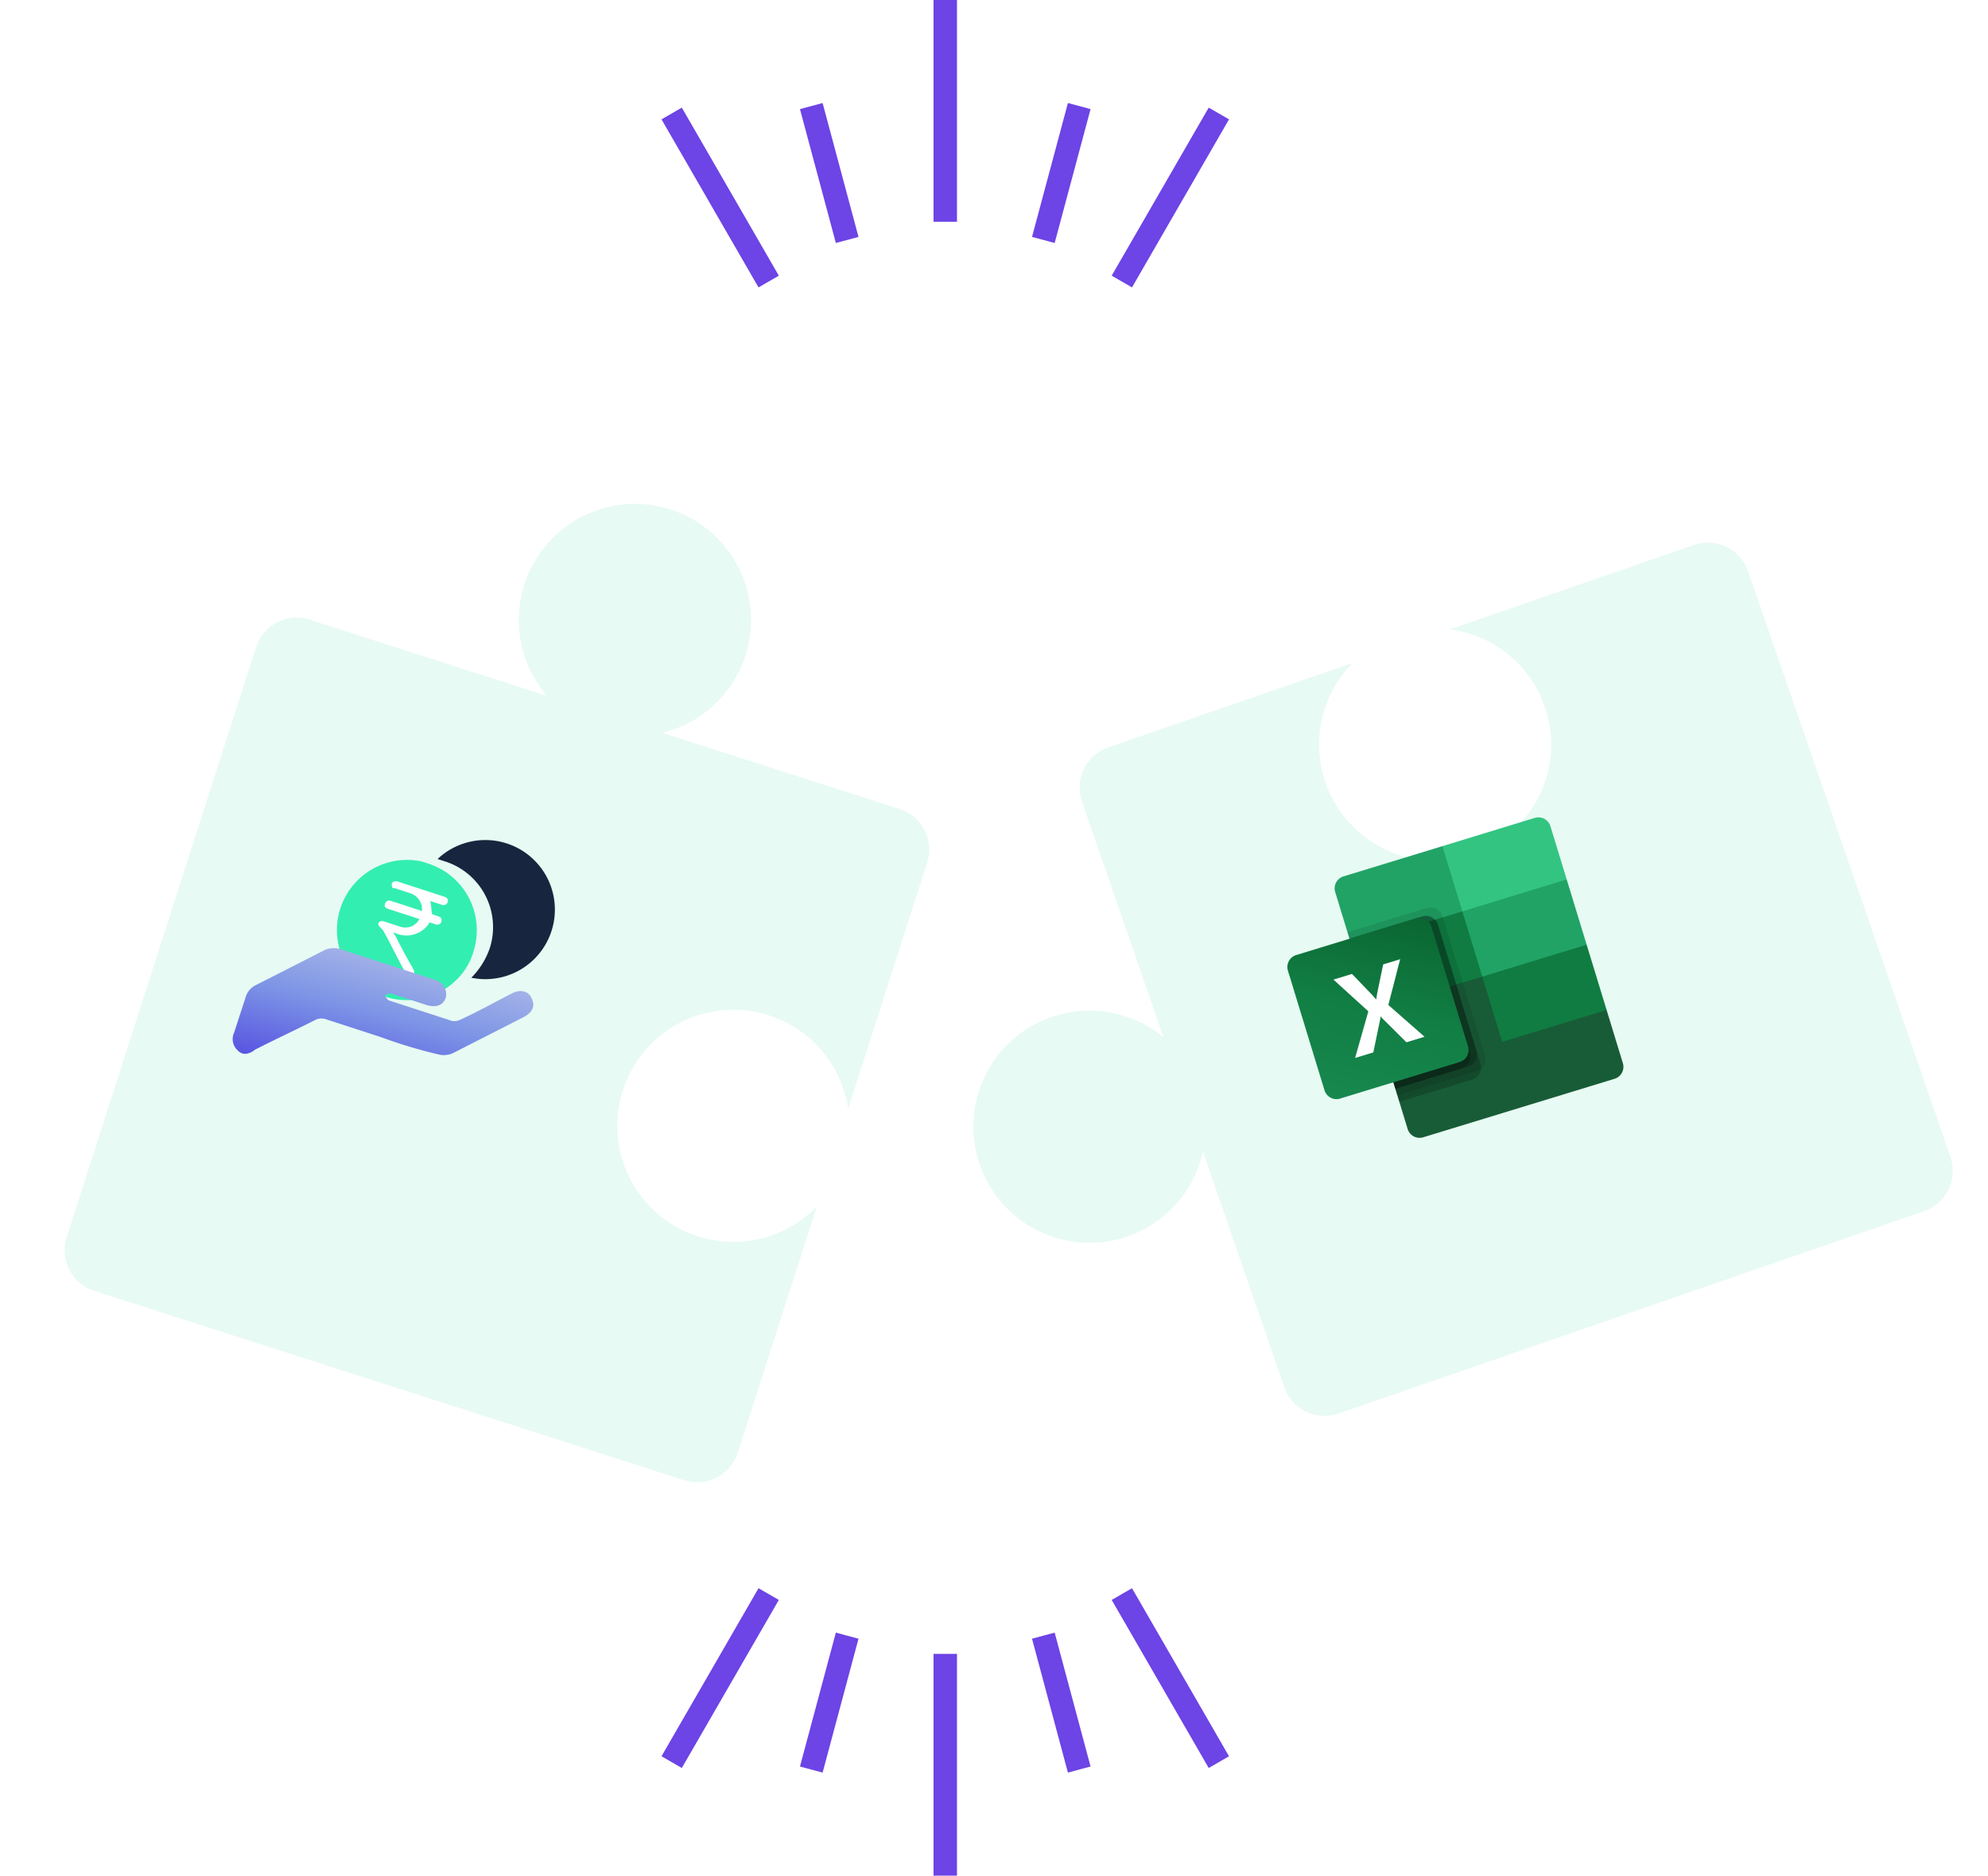 <svg xmlns="http://www.w3.org/2000/svg" xmlns:xlink="http://www.w3.org/1999/xlink" width="169.542" height="159.946" viewBox="0 0 169.542 159.946">
  <defs>
    <filter id="Path_568" x="78.016" y="41.272" width="91.527" height="82.473" filterUnits="userSpaceOnUse">
      <feOffset dx="5" dy="5" input="SourceAlpha"/>
      <feGaussianBlur stdDeviation="1" result="blur"/>
      <feFlood flood-opacity="0.149"/>
      <feComposite operator="in" in2="blur"/>
      <feComposite in="SourceGraphic"/>
    </filter>
    <linearGradient id="linear-gradient" x1="0.174" y1="1.067" x2="0.826" y2="-0.063" gradientUnits="objectBoundingBox">
      <stop offset="0" stop-color="#18884f"/>
      <stop offset="0.5" stop-color="#117e43"/>
      <stop offset="1" stop-color="#0b6631"/>
    </linearGradient>
    <filter id="Intersection_4" x="0" y="37.447" width="82.755" height="92.453" filterUnits="userSpaceOnUse">
      <feOffset dx="5" dy="5" input="SourceAlpha"/>
      <feGaussianBlur stdDeviation="1" result="blur-2"/>
      <feFlood flood-opacity="0.102"/>
      <feComposite operator="in" in2="blur-2"/>
      <feComposite in="SourceGraphic"/>
    </filter>
    <linearGradient id="linear-gradient-2" x1="0.322" y1="-0.805" x2="0.602" y2="1.258" gradientUnits="objectBoundingBox">
      <stop offset="0" stop-color="#fff5e9"/>
      <stop offset="0.605" stop-color="#7d95e6"/>
      <stop offset="0.999" stop-color="#3f28dd"/>
    </linearGradient>
  </defs>
  <g id="Group_8200" data-name="Group 8200" transform="translate(-328.488 -116.279)">
    <g id="Group_5876" data-name="Group 5876" transform="translate(385.769 252.217)">
      <line id="Line_1" data-name="Line 1" y2="18.912" transform="translate(23.333 5.098)" fill="none" stroke="#6d44e5" stroke-width="2"/>
      <line id="Line_5" data-name="Line 5" y2="16.548" transform="translate(8.274 0) rotate(30)" fill="none" stroke="#6d44e5" stroke-width="2"/>
      <line id="Line_2" data-name="Line 2" y2="11.82" transform="matrix(0.966, -0.259, 0.259, 0.966, 31.698, 3.546)" fill="none" stroke="#6d44e5" stroke-width="2"/>
      <line id="Line_3" data-name="Line 3" y2="11.82" transform="matrix(0.966, 0.259, -0.259, 0.966, 14.969, 3.546)" fill="none" stroke="#6d44e5" stroke-width="2"/>
      <line id="Line_4" data-name="Line 4" y2="16.548" transform="translate(38.393 0) rotate(-30)" fill="none" stroke="#6d44e5" stroke-width="2"/>
    </g>
    <g id="Group_5877" data-name="Group 5877" transform="translate(385.769 116.279)">
      <line id="Line_1-2" data-name="Line 1" y1="18.912" transform="translate(23.333 0)" fill="none" stroke="#6d44e5" stroke-width="2"/>
      <line id="Line_5-2" data-name="Line 5" y2="16.548" transform="translate(38.393 24.009) rotate(-150)" fill="none" stroke="#6d44e5" stroke-width="2"/>
      <line id="Line_2-2" data-name="Line 2" y2="11.82" transform="matrix(-0.966, 0.259, -0.259, -0.966, 14.969, 20.463)" fill="none" stroke="#6d44e5" stroke-width="2"/>
      <line id="Line_3-2" data-name="Line 3" y2="11.82" transform="matrix(-0.966, -0.259, 0.259, -0.966, 31.698, 20.463)" fill="none" stroke="#6d44e5" stroke-width="2"/>
      <line id="Line_4-2" data-name="Line 4" y2="16.548" transform="translate(8.274 24.009) rotate(150)" fill="none" stroke="#6d44e5" stroke-width="2"/>
    </g>
    <g id="Group_5878" data-name="Group 5878" transform="translate(406.505 157.552)">
      <g transform="matrix(1, 0, 0, 1, -78.02, -41.27)" filter="url(#Path_568)">
        <path id="Path_568-2" data-name="Path 568" d="M1377.8,572.523l-6.949-20.109a9.9,9.9,0,1,1-3.368-9.748l-6.949-20.109a3.632,3.632,0,0,1,2.24-4.6l20.833-7.2a9.9,9.9,0,1,0,8.3-2.868l20.833-7.2a3.631,3.631,0,0,1,4.6,2.24l17.266,49.966a3.632,3.632,0,0,1-2.24,4.6L1382.4,574.763a3.632,3.632,0,0,1-4.605-2.24" transform="translate(-1273.26 -459.22)" fill="#e7faf3" fill-rule="evenodd"/>
      </g>
      <g id="Microsoft_Office_Excel__2019_present_" data-name="Microsoft_Office_Excel_(2019–present)" transform="translate(29.978 35.475) rotate(-17)">
        <path id="Path_550" data-name="Path 550" d="M9.888,1.745,0,0V12.893a1.066,1.066,0,0,0,1.066,1.066H18.128a1.066,1.066,0,0,0,1.066-1.066h0V8.143Z" transform="translate(5.816 9.306)" fill="#185c37"/>
        <path id="Path_551" data-name="Path 551" d="M9.888,0H1.066A1.066,1.066,0,0,0,0,1.066H0v4.75l9.888,5.816,5.235,1.745,4.071-1.745V5.816Z" transform="translate(5.816 0)" fill="#21a366"/>
        <path id="Path_552" data-name="Path 552" d="M0,0H9.888V5.816H0Z" transform="translate(5.816 5.816)" fill="#107c41"/>
        <path id="Path_553" data-name="Path 553" d="M7.077,0H0V14.541H7.077a1.069,1.069,0,0,0,1.066-1.066V1.066A1.069,1.069,0,0,0,7.077,0Z" transform="translate(5.816 4.653)" opacity="0.1"/>
        <path id="Path_554" data-name="Path 554" d="M6.5,0H0V14.541H6.5a1.07,1.07,0,0,0,1.066-1.066V1.066A1.07,1.07,0,0,0,6.5,0Z" transform="translate(5.816 5.235)" opacity="0.2"/>
        <path id="Path_555" data-name="Path 555" d="M6.5,0H0V13.378H6.5a1.07,1.07,0,0,0,1.066-1.066V1.066A1.07,1.07,0,0,0,6.5,0Z" transform="translate(5.816 5.235)" opacity="0.2"/>
        <path id="Path_556" data-name="Path 556" d="M5.913,0H0V13.378H5.913A1.07,1.07,0,0,0,6.98,12.311V1.066A1.07,1.07,0,0,0,5.913,0Z" transform="translate(5.816 5.235)" opacity="0.2"/>
        <path id="Path_557" data-name="Path 557" d="M1.066,0H11.73A1.066,1.066,0,0,1,12.8,1.066V11.73A1.066,1.066,0,0,1,11.73,12.8H1.066A1.066,1.066,0,0,1,0,11.73V1.066A1.066,1.066,0,0,1,1.066,0Z" transform="translate(0 5.235)" fill="url(#linear-gradient)"/>
        <path id="Path_558" data-name="Path 558" d="M0,6.931,2.243,3.456.188,0H1.841L2.962,2.21c.1.21.174.366.213.469H3.19q.11-.251.233-.488L4.621,0H6.138L4.031,3.437,6.192,6.931H4.577l-1.3-2.426a2.04,2.04,0,0,1-.155-.324H3.108a1.532,1.532,0,0,1-.15.314L1.625,6.931Z" transform="translate(3.302 8.167)" fill="#fff"/>
        <path id="Path_559" data-name="Path 559" d="M8.24,0H0V5.816H9.306V1.066A1.066,1.066,0,0,0,8.24,0Z" transform="translate(15.704 0)" fill="#33c481"/>
        <path id="Path_560" data-name="Path 560" d="M0,0H9.306V5.816H0Z" transform="translate(15.704 11.633)" fill="#107c41"/>
      </g>
    </g>
    <g id="Group_5879" data-name="Group 5879" transform="translate(329 154.254)">
      <g id="Group_5764" data-name="Group 5764">
        <g transform="matrix(1, 0, 0, 1, -0.51, -37.97)" filter="url(#Intersection_4)">
          <path id="Intersection_4-2" data-name="Intersection 4" d="M52.849,83.253,2.514,67.1A3.632,3.632,0,0,1,.173,62.543L16.33,12.207a3.631,3.631,0,0,1,4.554-2.341l20.258,6.5a9.9,9.9,0,1,1,9.82,3.152l20.258,6.5a3.631,3.631,0,0,1,2.341,4.555L66.824,51.564a9.9,9.9,0,1,0-2.684,8.362L57.4,80.913a3.635,3.635,0,0,1-3.455,2.513A3.6,3.6,0,0,1,52.849,83.253Z" transform="translate(0.51 37.97)" fill="#e7faf3" stroke="rgba(0,0,0,0)" stroke-miterlimit="10" stroke-width="1"/>
        </g>
      </g>
      <g id="Easy_Collect" data-name="Easy Collect" transform="matrix(0.951, 0.309, -0.309, 0.951, 26.416, 28.659)">
        <path id="Path_1928" data-name="Path 1928" d="M18.482,9.347a6.621,6.621,0,0,1-.72,2.879A5.932,5.932,0,1,0,11.9,3.485h.617A5.882,5.882,0,0,1,18.482,9.347Z" transform="translate(0.029 -0.4)" fill="#18253e"/>
        <path id="Path_1929" data-name="Path 1929" d="M11.465,4h-.617a5.981,5.981,0,1,0,5.862,8.844,5.453,5.453,0,0,0,.72-2.879A5.969,5.969,0,0,0,11.465,4Z" transform="translate(-0.152 -0.298)" fill="#33eeb1"/>
        <path id="Path_1930" data-name="Path 1930" d="M12.089,8.668H9.312c-.309,0-.411-.1-.411-.309a.377.377,0,0,1,.411-.411h2.777c0-.1-.1-.206-.1-.309a1.482,1.482,0,0,0-1.337-.823H9.209c0,.1-.206,0-.206-.1C8.8,6.509,9,6.2,9.312,6.2h4.216c.206,0,.411.1.411.309a.377.377,0,0,1-.411.411H12.5c.206.309.309.72.514,1.028h.514c.309,0,.411.1.411.411,0,.206-.206.309-.411.309h-.514a2.308,2.308,0,0,1-2.674,1.748c.1.1.1.206.206.206.72.72,1.44,1.44,2.262,2.16l.206.206a.467.467,0,0,1,0,.514.459.459,0,0,1-.514,0,.1.1,0,0,1-.1-.1c-1.028-.926-1.954-1.954-2.982-2.879C9,10.313,8.8,10.211,8.9,10s.309-.206.514-.206h1.337A1.338,1.338,0,0,0,12.089,8.668Z" transform="translate(-0.057 -0.235)" fill="#fff"/>
        <g id="Group_3251" data-name="Group 3251" transform="translate(0 11.555)">
          <g id="Group_3250" data-name="Group 3250">
            <path id="Path_1931" data-name="Path 1931" d="M12.332,19.106H7.4a1.168,1.168,0,0,0-.823.309C5.236,20.751,3.8,22.088,2.46,23.425c-.411.617-.926.823-1.44.514A1.3,1.3,0,0,1,.3,22.6V19.312a1.651,1.651,0,0,1,.514-1.131l4.628-4.628a1.9,1.9,0,0,1,1.234-.514h8.433a1.293,1.293,0,0,1,1.44,1.131c0,.72-.514,1.131-1.44,1.131H12.023c-.206,0-.309.206-.514.309.206.1.309.309.514.309H17.68a1.173,1.173,0,0,0,.617-.309c1.234-1.131,2.365-2.365,3.5-3.5.617-.617,1.337-.617,1.748-.1.514.514.411,1.131-.206,1.748l-4.731,4.731A1.9,1.9,0,0,1,17.371,19,41.63,41.63,0,0,1,12.332,19.106Z" transform="translate(-0.3 -11.637)" fill="url(#linear-gradient-2)"/>
          </g>
        </g>
      </g>
    </g>
  </g>
</svg>
